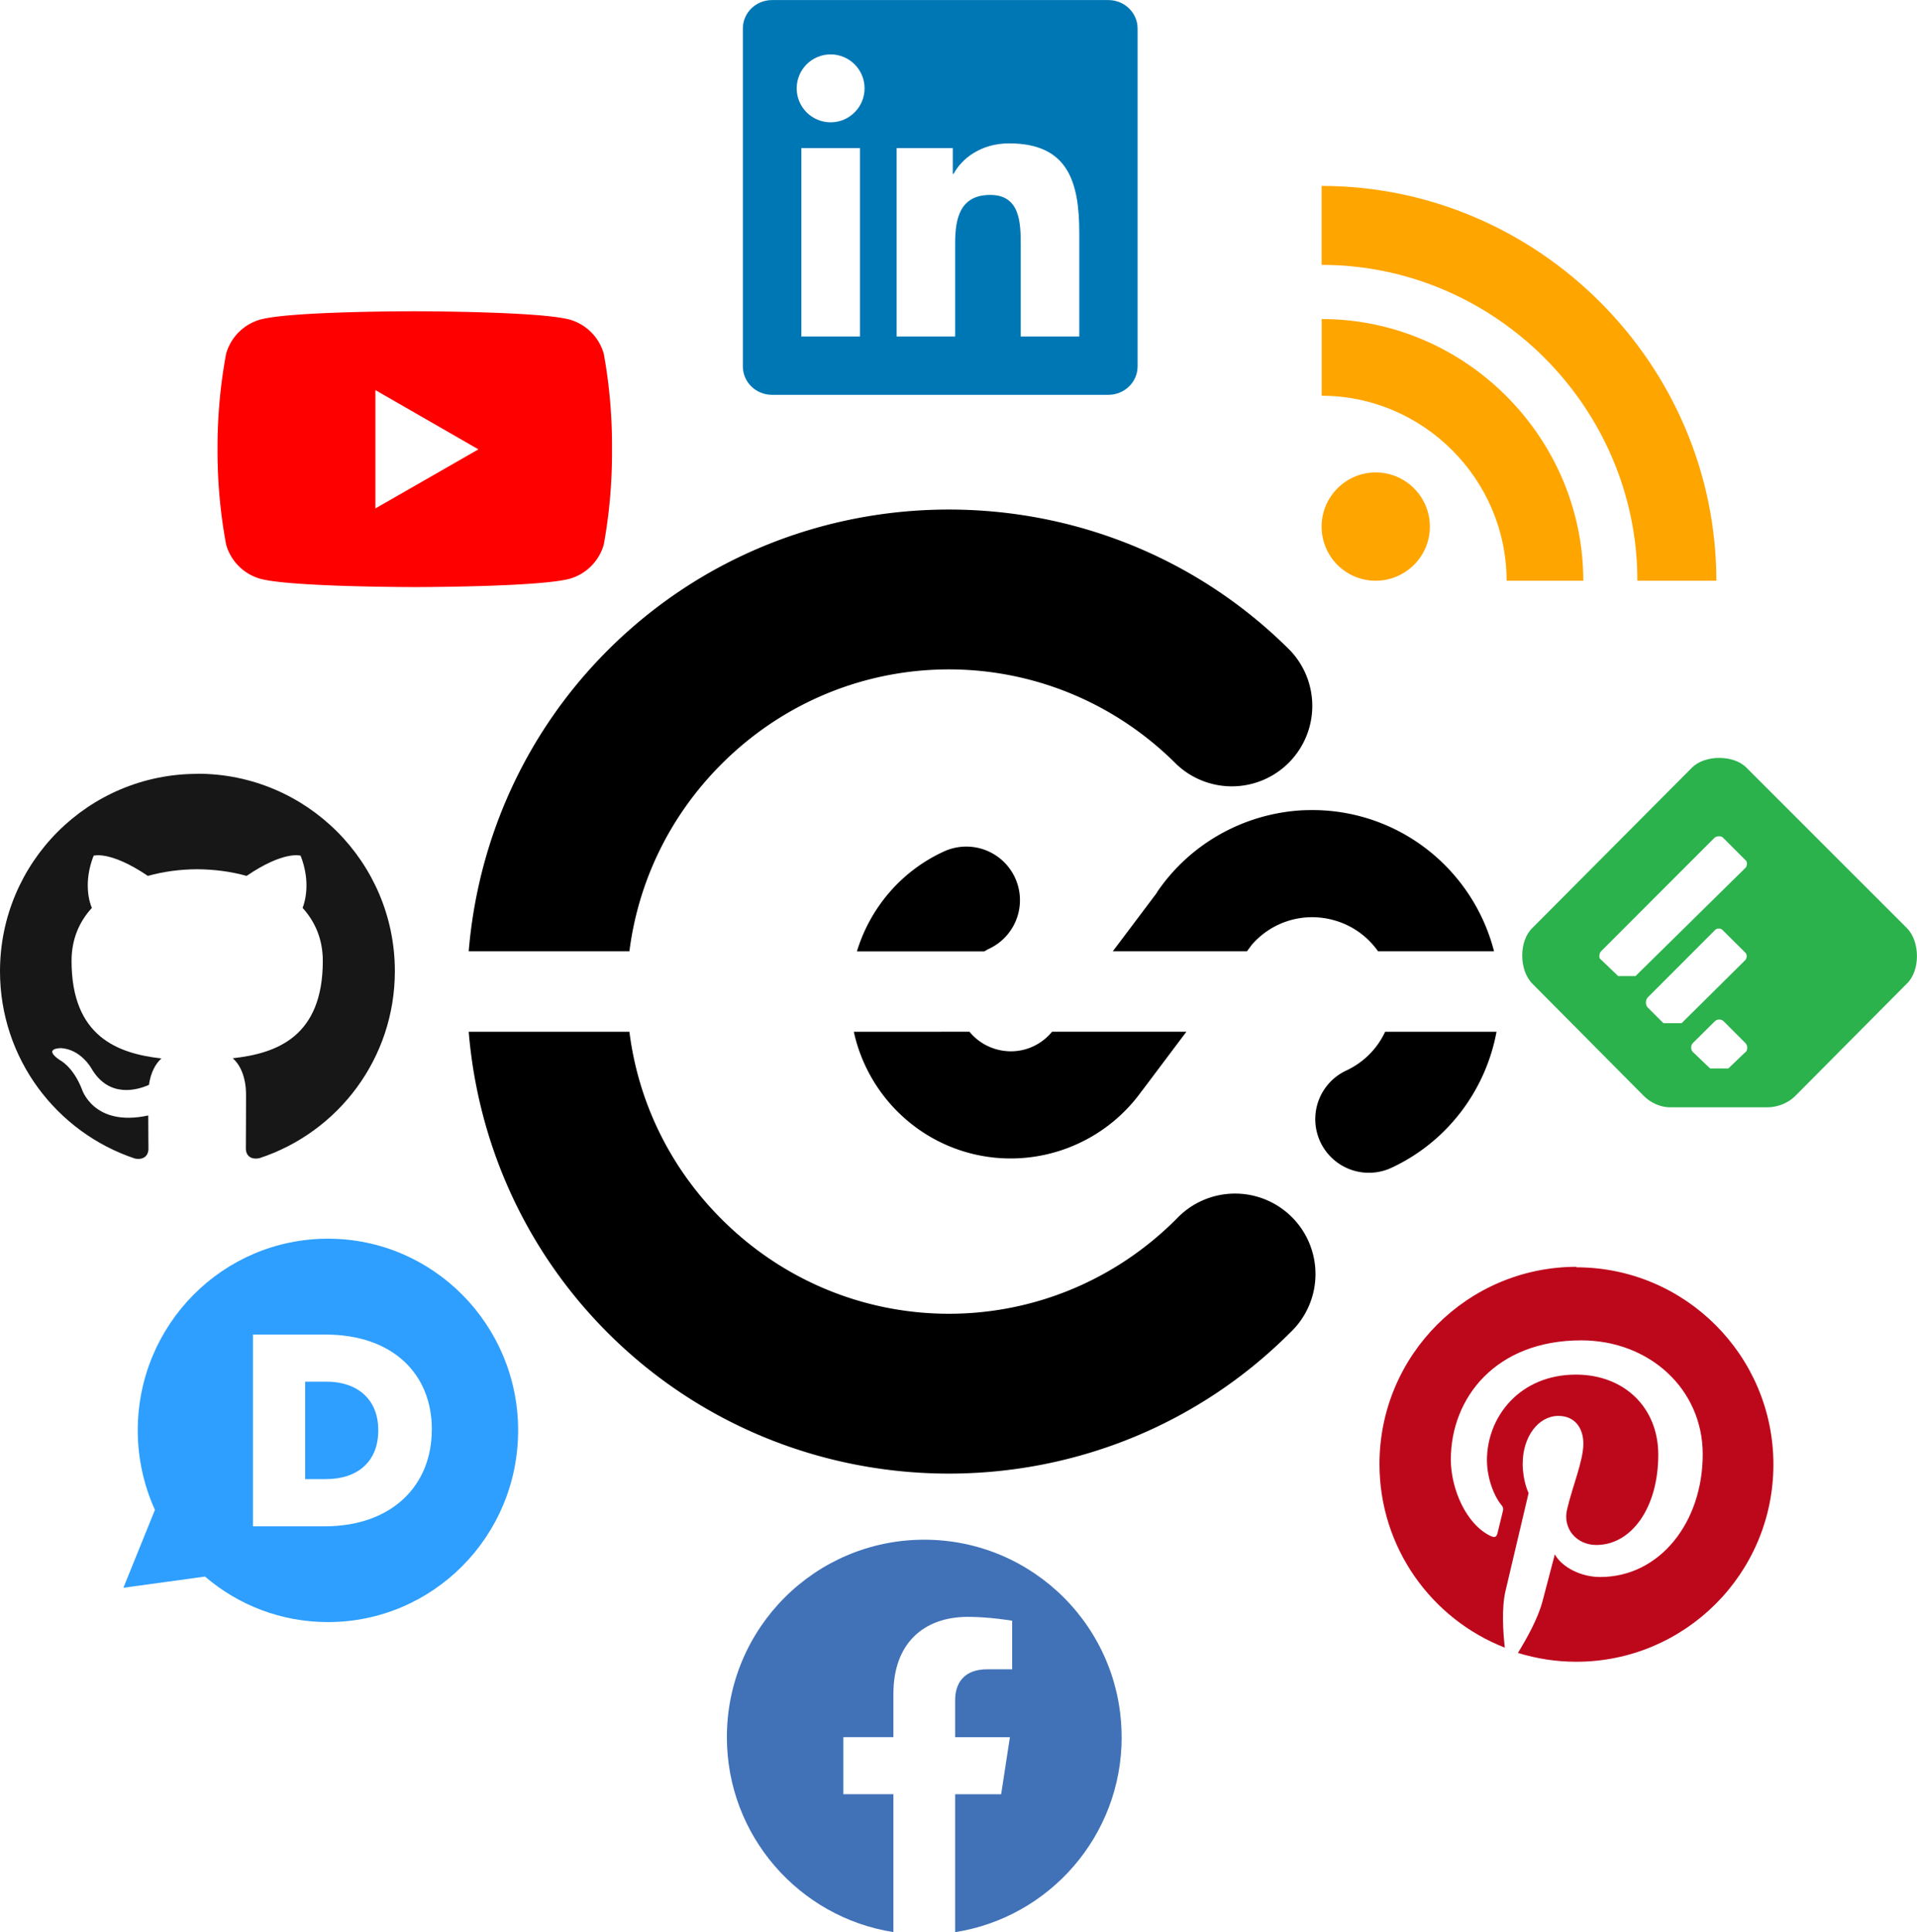 <?xml version="1.0" encoding="UTF-8" standalone="no"?>
<!-- Created with Inkscape (http://www.inkscape.org/) -->

<svg
   xmlns:dc="http://purl.org/dc/elements/1.1/"
   xmlns:cc="http://creativecommons.org/ns#"
   xmlns:rdf="http://www.w3.org/1999/02/22-rdf-syntax-ns#"
   xmlns:svg="http://www.w3.org/2000/svg"
   xmlns="http://www.w3.org/2000/svg"
   xmlns:sodipodi="http://sodipodi.sourceforge.net/DTD/sodipodi-0.dtd"
   xmlns:inkscape="http://www.inkscape.org/namespaces/inkscape"
   width="30.838mm"
   height="31.074mm"
   viewBox="0 0 30.838 31.074"
   version="1.1"
   id="svg7174"
   inkscape:version="0.92.4 (5da689c313, 2019-01-14)"
   sodipodi:docname="logo.svg">
  <defs
     id="defs7168" />
  <sodipodi:namedview
     id="base"
     pagecolor="#ffffff"
     bordercolor="#666666"
     borderopacity="1.0"
     inkscape:pageopacity="0.0"
     inkscape:pageshadow="2"
     inkscape:zoom="2.8"
     inkscape:cx="73.755788"
     inkscape:cy="75.81527"
     inkscape:document-units="mm"
     inkscape:current-layer="layer1"
     showgrid="false"
     fit-margin-top="0"
     fit-margin-left="0"
     fit-margin-right="0"
     fit-margin-bottom="0"
     inkscape:window-width="1920"
     inkscape:window-height="1001"
     inkscape:window-x="-9"
     inkscape:window-y="-9"
     inkscape:window-maximized="1" />
  <g
     inkscape:label="Layer 1"
     inkscape:groupmode="layer"
     id="layer1"
     transform="translate(-20.111,-105.326)">
    <path
       inkscape:connector-curvature="0"
       id="path832-6-1-0"
       d="m 35.375,113.521 c -1.989,0 -3.978,0.754 -5.488,2.264 -1.346,1.346 -2.09,3.073 -2.236,4.841 h 2.585 c 0.139,-1.098 0.632,-2.162 1.481,-3.011 2.031,-2.031 5.285,-2.031 7.317,0 a 1.294,1.294 0 0 0 1.829,-1.83 c -1.51,-1.51 -3.499,-2.264 -5.488,-2.264 z m 5.914,4.834 c -0.077,-0.001 -0.154,-4.3e-4 -0.23,0.003 -0.919,0.051 -1.788,0.52 -2.327,1.305 a 0.862,0.862 0 0 0 -0.016,0.028 l -0.704,0.935 h 2.158 l 0.083,-0.111 c 0.32,-0.364 0.816,-0.52 1.295,-0.395 0.304,0.079 0.56,0.262 0.731,0.506 h 1.866 c -0.269,-1.05 -1.09,-1.894 -2.161,-2.174 -0.23,-0.06 -0.463,-0.092 -0.694,-0.097 z m -5.618,0.587 a 0.862,0.862 0 0 0 -0.392,0.086 c -0.68,0.317 -1.173,0.908 -1.383,1.599 h 2.048 c 0.022,-0.011 0.042,-0.024 0.064,-0.036 a 0.862,0.862 0 0 0 -0.337,-1.649 z m -8.02,2.978 c 0.146,1.768 0.89,3.495 2.236,4.841 3.02,3.02 7.956,3.02 10.976,0 a 1.294,1.294 0 1 0 -1.829,-1.829 c -2.031,2.031 -5.286,2.031 -7.317,0 -0.85,-0.85 -1.343,-1.913 -1.481,-3.012 z m 6.195,0 c 0.204,0.936 0.916,1.698 1.857,1.95 1.038,0.278 2.145,-0.12 2.771,-0.992 l 9e-4,6.9e-4 0.721,-0.959 h -2.161 c -0.214,0.26 -0.555,0.373 -0.885,0.285 -0.179,-0.048 -0.332,-0.149 -0.443,-0.285 z m 8.547,0 c -0.125,0.269 -0.343,0.492 -0.626,0.624 a 0.862,0.862 0 1 0 0.729,1.563 c 0.897,-0.418 1.514,-1.244 1.689,-2.187 z"
       style="color:#000000;font-style:normal;font-variant:normal;font-weight:normal;font-stretch:normal;font-size:medium;line-height:normal;font-family:sans-serif;font-variant-ligatures:normal;font-variant-position:normal;font-variant-caps:normal;font-variant-numeric:normal;font-variant-alternates:normal;font-feature-settings:normal;text-indent:0;text-align:start;text-decoration:none;text-decoration-line:none;text-decoration-style:solid;text-decoration-color:#000000;letter-spacing:normal;word-spacing:normal;text-transform:none;writing-mode:lr-tb;direction:ltr;text-orientation:mixed;dominant-baseline:auto;baseline-shift:baseline;text-anchor:start;white-space:normal;shape-padding:0;clip-rule:nonzero;display:inline;overflow:visible;visibility:visible;opacity:1;isolation:auto;mix-blend-mode:normal;color-interpolation:sRGB;color-interpolation-filters:linearRGB;solid-color:#000000;solid-opacity:1;vector-effect:none;fill:#000000;fill-opacity:1;fill-rule:nonzero;stroke:none;stroke-width:2.587;stroke-linecap:round;stroke-linejoin:miter;stroke-miterlimit:4;stroke-dasharray:none;stroke-dashoffset:0;stroke-opacity:1;color-rendering:auto;image-rendering:auto;shape-rendering:auto;text-rendering:auto;enable-background:accumulate" />
    <path
       id="path7041"
       d="m 46.451,114.666 c 0,-2.787 -2.293,-5.08 -5.08,-5.08 v -1.27 c 3.483,0 6.35,2.867 6.35,6.35 z m -4.209,-1.742 c 0.48,0 0.871,0.391 0.871,0.872 0,0.48 -0.393,0.87 -0.873,0.87 -0.48,0 -0.869,-0.39 -0.869,-0.87 0,-0.48 0.39,-0.872 0.871,-0.872 z m 3.339,1.742 h -1.234 c 0,-1.632 -1.343,-2.975 -2.975,-2.975 v -1.234 c 2.309,0 4.209,1.901 4.209,4.21 z"
       inkscape:connector-curvature="0"
       style="fill:#ffa500;fill-opacity:1;stroke:none;stroke-width:0.21;stroke-miterlimit:4;stroke-dasharray:none;stroke-opacity:1" />
    <path
       id="path7054-8"
       d="m 37.471,110.738 h -0.94 v -1.473 c 0,-0.351 -0.008,-0.804 -0.49,-0.804 -0.49,0 -0.565,0.382 -0.565,0.778 v 1.499 H 34.535 v -3.03 h 0.903 v 0.413 h 0.014 c 0.126,-0.238 0.433,-0.489 0.892,-0.489 0.953,0 1.129,0.627 1.129,1.443 v 1.663 z m -3.998,-3.445 c -0.303,0 -0.546,-0.245 -0.546,-0.546 0,-0.301 0.243,-0.546 0.546,-0.546 0.302,0 0.546,0.245 0.546,0.546 0,0.301 -0.245,0.546 -0.546,0.546 z m 0.472,3.445 h -0.943 v -3.03 h 0.943 z m 3.997,-5.411 h -5.412 c -0.259,0 -0.469,0.205 -0.469,0.457 v 5.435 c 0,0.253 0.21,0.457 0.469,0.457 h 5.411 c 0.259,0 0.47,-0.205 0.47,-0.457 v -5.435 c 0,-0.253 -0.212,-0.457 -0.47,-0.457 z"
       inkscape:connector-curvature="0"
       style="fill:#0077b5;fill-opacity:1;stroke-width:0.21;stroke-miterlimit:4;stroke-dasharray:none" />
    <path
       id="path7067"
       d="m 29.824,111.017 a 0.796,0.796 0 0 0 -0.552,-0.552 c -0.495,-0.133 -2.486,-0.133 -2.486,-0.133 0,0 -1.986,-0.003 -2.486,0.133 a 0.796,0.796 0 0 0 -0.552,0.552 8.267,8.267 0 0 0 -0.138,1.536 8.267,8.267 0 0 0 0.138,1.53 0.796,0.796 0 0 0 0.552,0.552 c 0.494,0.133 2.486,0.133 2.486,0.133 0,0 1.986,0 2.486,-0.133 a 0.796,0.796 0 0 0 0.552,-0.552 8.267,8.267 0 0 0 0.132,-1.53 8.267,8.267 0 0 0 -0.132,-1.536 z m -3.674,2.486 V 111.6 l 1.657,0.953 z"
       inkscape:connector-curvature="0"
       style="fill:#ff0000;fill-opacity:1;stroke-width:0.21;stroke-miterlimit:4;stroke-dasharray:none" />
    <path
       id="path7080-8"
       d="m 23.286,117.772 c -1.754,0 -3.175,1.422 -3.175,3.175 0,1.403 0.91,2.593 2.171,3.012 0.159,0.03 0.217,-0.068 0.217,-0.153 0,-0.075 -0.003,-0.275 -0.003,-0.54 -0.883,0.192 -1.069,-0.426 -1.069,-0.426 -0.145,-0.366 -0.353,-0.464 -0.353,-0.464 -0.288,-0.197 0.022,-0.193 0.022,-0.193 0.319,0.022 0.486,0.327 0.486,0.327 0.283,0.485 0.743,0.345 0.925,0.264 0.029,-0.205 0.11,-0.345 0.201,-0.425 -0.705,-0.079 -1.446,-0.352 -1.446,-1.569 0,-0.347 0.123,-0.63 0.327,-0.852 -0.036,-0.08 -0.143,-0.403 0.028,-0.84 0,0 0.266,-0.085 0.873,0.325 0.254,-0.071 0.524,-0.106 0.794,-0.107 0.27,0.002 0.54,0.036 0.794,0.107 0.603,-0.411 0.869,-0.325 0.869,-0.325 0.171,0.437 0.063,0.76 0.032,0.84 0.202,0.222 0.325,0.505 0.325,0.852 0,1.22 -0.742,1.488 -1.449,1.566 0.111,0.095 0.214,0.29 0.214,0.587 0,0.425 -0.003,0.766 -0.003,0.869 0,0.084 0.056,0.183 0.218,0.151 1.27,-0.416 2.179,-1.607 2.179,-3.008 0,-1.753 -1.422,-3.175 -3.175,-3.175"
       inkscape:connector-curvature="0"
       style="fill:#181717;fill-opacity:1;stroke-width:0.21;stroke-miterlimit:4;stroke-dasharray:none" />
    <path
       id="path7093"
       d="m 46.555,122.953 -1.793,-1.806 c -0.218,-0.218 -0.218,-0.69 0,-0.897 l 2.569,-2.58 c 0.207,-0.206 0.667,-0.206 0.872,0 l 2.581,2.58 c 0.219,0.218 0.219,0.691 0,0.897 l -1.794,1.806 c -0.109,0.109 -0.279,0.182 -0.448,0.182 h -1.563 c -0.158,-2.6e-4 -0.315,-0.073 -0.424,-0.182 z m 1.636,-0.703 c 0.036,-0.036 0.036,-0.109 0,-0.146 l -0.351,-0.351 c -0.036,-0.04 -0.109,-0.04 -0.145,0 l -0.352,0.349 c -0.036,0.035 -0.036,0.107 0,0.143 l 0.279,0.266 h 0.291 l 0.282,-0.27 z m 0,-1.49 c 0.024,-0.024 0.024,-0.085 0,-0.109 l -0.376,-0.373 c -0.024,-0.024 -0.085,-0.024 -0.109,0 l -1.09,1.091 c -0.037,0.04 -0.037,0.123 0,0.159 l 0.254,0.254 h 0.292 l 1.03,-1.02 v -0.002 z m 0,-1.478 c 0.024,-0.024 0.036,-0.097 0,-0.121 l -0.364,-0.364 c -0.024,-0.028 -0.096,-0.028 -0.133,0 l -1.829,1.83 c -0.024,0.024 -0.037,0.095 -0.014,0.119 l 0.291,0.278 h 0.279 z"
       inkscape:connector-curvature="0"
       style="fill:#2bb24c;fill-opacity:1;stroke-width:0.21;stroke-miterlimit:4;stroke-dasharray:none" />
    <path
       id="path7106-6"
       d="m 25.387,131.414 c -0.755,0 -1.445,-0.275 -1.978,-0.732 l -1.313,0.18 0.507,-1.252 c -0.176,-0.39 -0.276,-0.823 -0.276,-1.279 0,-1.703 1.369,-3.083 3.06,-3.083 1.688,0 3.059,1.381 3.059,3.083 0,1.703 -1.369,3.083 -3.059,3.083 z m 1.671,-3.092 v -0.008 c 0,-0.89 -0.628,-1.524 -1.71,-1.524 h -1.168 v 3.084 h 1.151 c 1.09,0 1.726,-0.661 1.726,-1.551 h 0.001 z m -1.697,0.793 h -0.341 v -1.568 h 0.341 c 0.502,0 0.835,0.286 0.835,0.779 v 0.008 c 0,0.498 -0.333,0.78 -0.835,0.78 z"
       inkscape:connector-curvature="0"
       style="fill:#2e9fff;fill-opacity:1;stroke-width:0.21;stroke-miterlimit:4;stroke-dasharray:none" />
    <path
       id="path7119"
       d="m 38.154,133.264 c 0,-1.753 -1.421,-3.175 -3.175,-3.175 -1.753,0 -3.175,1.421 -3.175,3.175 0,1.585 1.161,2.898 2.679,3.136 v -2.218 H 33.677 v -0.918 h 0.806 v -0.699 c 0,-0.796 0.474,-1.235 1.199,-1.235 0.347,0 0.711,0.062 0.711,0.062 v 0.781 h -0.4 c -0.394,0 -0.517,0.245 -0.517,0.496 v 0.596 h 0.881 l -0.141,0.918 h -0.74 v 2.218 c 1.518,-0.238 2.679,-1.552 2.679,-3.136 z"
       inkscape:connector-curvature="0"
       style="fill:#4172b8;fill-opacity:1;stroke-width:0.21;stroke-miterlimit:4;stroke-dasharray:none" />
    <path
       id="path7132-3"
       d="m 45.474,125.7 c -1.752,0 -3.172,1.42 -3.172,3.172 0,1.344 0.836,2.492 2.016,2.953 -0.028,-0.251 -0.053,-0.636 0.011,-0.91 0.058,-0.248 0.372,-1.576 0.372,-1.576 0,0 -0.095,-0.19 -0.095,-0.471 0,-0.44 0.256,-0.77 0.574,-0.77 0.271,0 0.402,0.203 0.402,0.447 0,0.272 -0.173,0.679 -0.262,1.056 -0.075,0.316 0.159,0.573 0.47,0.573 0.563,0 0.997,-0.594 0.997,-1.452 0,-0.757 -0.546,-1.288 -1.325,-1.288 -0.902,0 -1.431,0.678 -1.431,1.376 0,0.273 0.104,0.567 0.235,0.725 0.027,0.032 0.03,0.059 0.022,0.091 -0.024,0.099 -0.078,0.317 -0.088,0.361 -0.014,0.059 -0.046,0.072 -0.106,0.044 -0.396,-0.183 -0.644,-0.761 -0.644,-1.229 0,-0.999 0.727,-1.919 2.096,-1.919 1.1,0 1.956,0.785 1.956,1.832 0,1.094 -0.69,1.974 -1.649,1.974 -0.321,0 -0.623,-0.166 -0.73,-0.365 l -0.198,0.754 c -0.071,0.277 -0.266,0.622 -0.396,0.832 0.297,0.091 0.61,0.142 0.939,0.142 1.748,0 3.171,-1.419 3.171,-3.172 0,-1.752 -1.423,-3.172 -3.171,-3.172 z"
       inkscape:connector-curvature="0"
       style="fill:#bd081c;fill-opacity:1;stroke-width:0.21;stroke-miterlimit:4;stroke-dasharray:none" />
  </g>
</svg>
